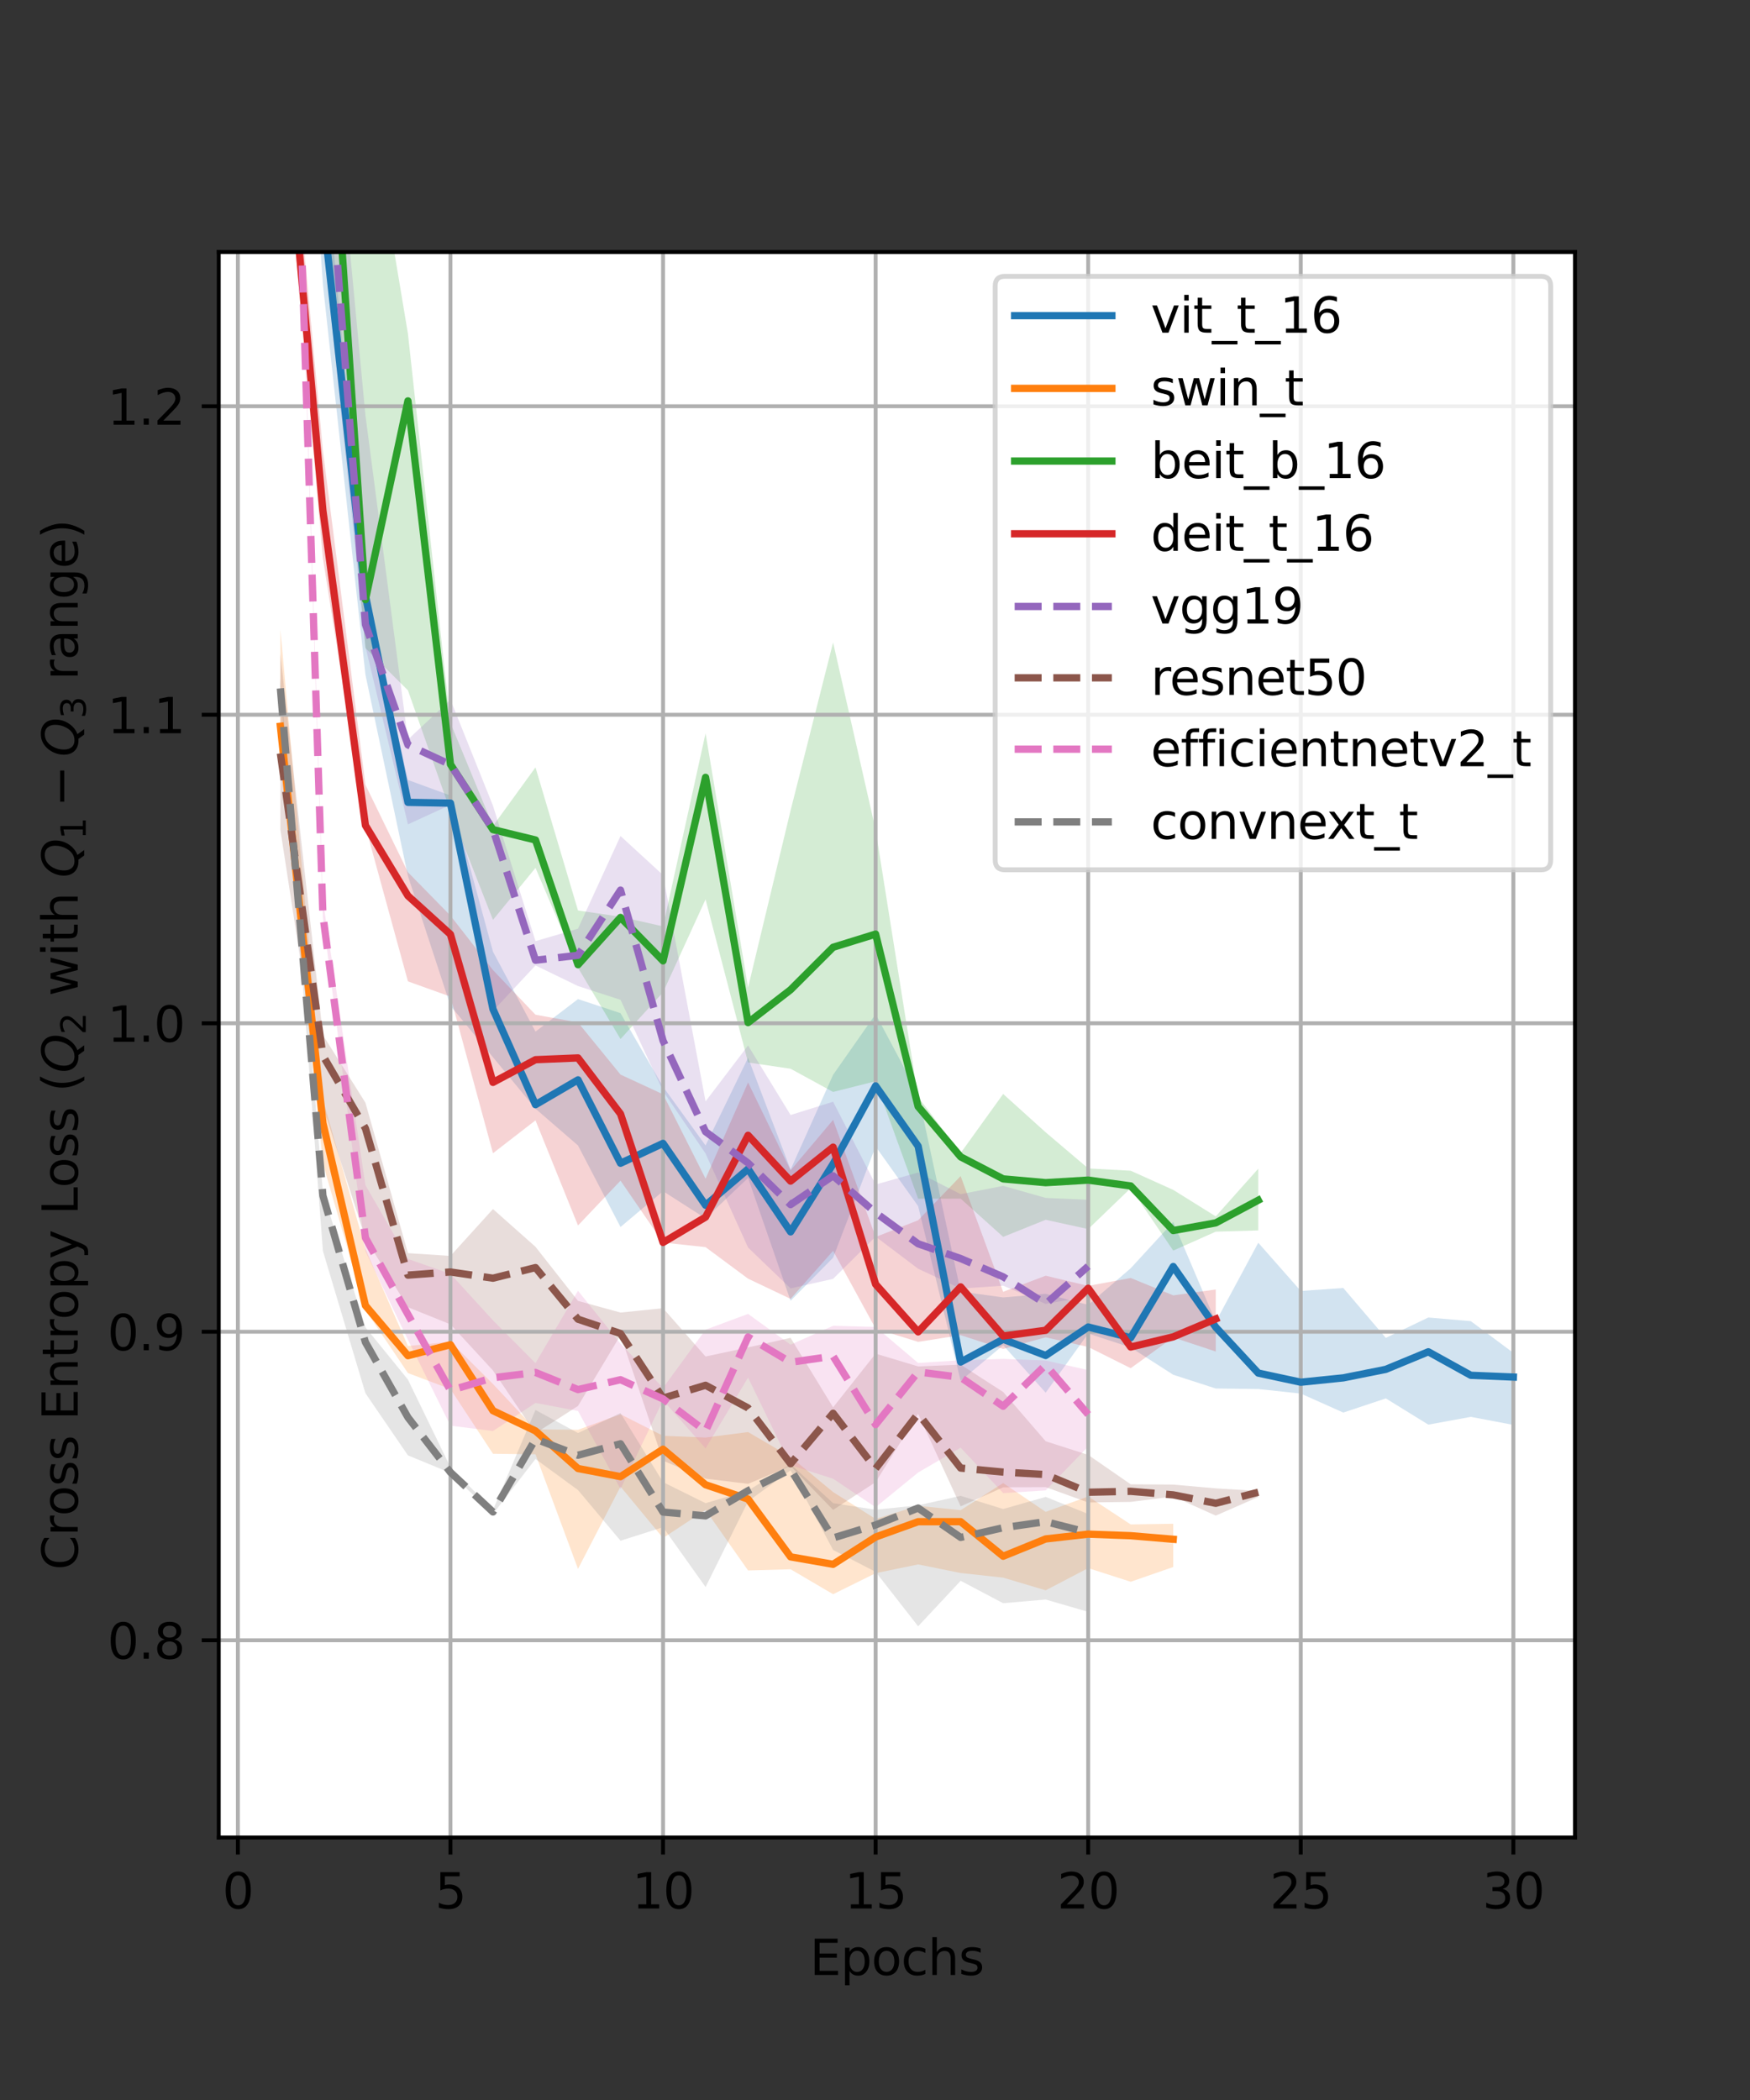 <?xml version="1.0" encoding="utf-8" standalone="no"?>
<!DOCTYPE svg PUBLIC "-//W3C//DTD SVG 1.1//EN"
  "http://www.w3.org/Graphics/SVG/1.1/DTD/svg11.dtd">
<svg xmlns:xlink="http://www.w3.org/1999/xlink" width="360pt" height="432pt" viewBox="0 0 360 432" xmlns="http://www.w3.org/2000/svg" version="1.1">
 <rect x="0" y="0" width="360" height="432" fill="#333333" stroke="none"/>
 <defs>
  <style type="text/css">*{stroke-linejoin: round; stroke-linecap: butt}</style>
 </defs>
 <g id="figure_1">
  <g id="patch_1">
   <path d="M 0 432 
L 360 432 
L 360 0 
L 0 0 
L 0 432 
z
" style="fill: none"/>
  </g>
  <g id="axes_1">
   <g id="patch_2">
    <path d="M 45 378 
L 324 378 
L 324 51.84 
L 45 51.84 
z
" style="fill: #ffffff"/>
   </g>
   <g id="PolyCollection_1">
    <path d="M 57.682 -110.45 
L 57.682 -69.597 
L 66.428 58.538 
L 75.174 138.789 
L 83.92 180.212 
L 92.666 206.902 
L 101.412 217.488 
L 110.158 228.071 
L 118.904 235.642 
L 127.65 252.411 
L 136.397 245.042 
L 145.143 250.644 
L 153.889 242.32 
L 162.635 267.591 
L 171.381 258.726 
L 180.127 235.856 
L 188.873 248.117 
L 197.619 284.058 
L 206.365 276.727 
L 215.111 286.5 
L 223.857 274.324 
L 232.603 277.191 
L 241.35 282.807 
L 250.096 285.635 
L 258.842 285.738 
L 267.588 286.681 
L 276.334 290.585 
L 285.08 287.668 
L 293.826 293.069 
L 302.572 291.469 
L 311.318 293.126 
L 311.318 278.305 
L 311.318 278.305 
L 302.572 271.784 
L 293.826 271.028 
L 285.08 275.223 
L 276.334 264.959 
L 267.588 265.568 
L 258.842 255.655 
L 250.096 271.922 
L 241.35 251.377 
L 232.603 260.899 
L 223.857 268.429 
L 215.111 266.16 
L 206.365 266.9 
L 197.619 265.694 
L 188.873 225.025 
L 180.127 208.62 
L 171.381 221.107 
L 162.635 240.606 
L 153.889 217.609 
L 145.143 235.638 
L 136.397 223.556 
L 127.65 208.426 
L 118.904 205.526 
L 110.158 212.215 
L 101.412 195.773 
L 92.666 163.653 
L 83.92 160.45 
L 75.174 121.525 
L 66.428 27.627 
L 57.682 -110.45 
z
" clip-path="url(#pebd29e7daa)" style="fill: #1f77b4; fill-opacity: 0.2"/>
   </g>
   <g id="PolyCollection_2">
    <path d="M 57.682 129.471 
L 57.682 150.886 
L 66.428 239.38 
L 75.174 269.513 
L 83.92 282.46 
L 92.666 285.76 
L 101.412 299.063 
L 110.158 299.17 
L 118.904 322.742 
L 127.65 305.816 
L 136.397 316.397 
L 145.143 310.628 
L 153.889 323.067 
L 162.635 322.818 
L 171.381 327.953 
L 180.127 323.628 
L 188.873 321.821 
L 197.619 323.591 
L 206.365 324.543 
L 215.111 327.153 
L 223.857 322.579 
L 232.603 325.394 
L 241.35 322.355 
L 241.35 313.464 
L 241.35 313.464 
L 232.603 313.6 
L 223.857 307.845 
L 215.111 311.01 
L 206.365 305.082 
L 197.619 310.665 
L 188.873 309.768 
L 180.127 312.466 
L 171.381 306.936 
L 162.635 299.702 
L 153.889 294.593 
L 145.143 295.72 
L 136.397 295.364 
L 127.65 290.932 
L 118.904 294.128 
L 110.158 294.039 
L 101.412 284.713 
L 92.666 276.003 
L 83.92 276.898 
L 75.174 256.914 
L 66.428 226.166 
L 57.682 129.471 
z
" clip-path="url(#pebd29e7daa)" style="fill: #ff7f0e; fill-opacity: 0.2"/>
   </g>
   <g id="PolyCollection_3">
    <path d="M 57.682 -534.39 
L 57.682 -146.719 
L 66.428 36.923 
L 75.174 133.314 
L 83.92 142.015 
L 92.666 166.903 
L 101.412 189.228 
L 110.158 178.539 
L 118.904 199.083 
L 127.65 213.744 
L 136.397 204.127 
L 145.143 185.016 
L 153.889 218.568 
L 162.635 219.857 
L 171.381 224.63 
L 180.127 222.427 
L 188.873 246.599 
L 197.619 246.576 
L 206.365 254.443 
L 215.111 250.927 
L 223.857 252.839 
L 232.603 244.416 
L 241.35 257.264 
L 250.096 253.373 
L 258.842 253.118 
L 258.842 240.42 
L 258.842 240.42 
L 250.096 250.228 
L 241.35 244.777 
L 232.603 240.839 
L 223.857 240.359 
L 215.111 232.936 
L 206.365 225.045 
L 197.619 237.194 
L 188.873 225.684 
L 180.127 170.726 
L 171.381 132.16 
L 162.635 166.716 
L 153.889 203.144 
L 145.143 150.861 
L 136.397 190.576 
L 127.65 188.587 
L 118.904 187.306 
L 110.158 157.859 
L 101.412 169.913 
L 92.666 148.718 
L 83.92 68.651 
L 75.174 16.247 
L 66.428 -66.989 
L 57.682 -534.39 
z
" clip-path="url(#pebd29e7daa)" style="fill: #2ca02c; fill-opacity: 0.2"/>
   </g>
   <g id="PolyCollection_4">
    <path d="M 57.682 -1.267 
L 57.682 16.357 
L 66.428 114.842 
L 75.174 170.028 
L 83.92 201.887 
L 92.666 205.023 
L 101.412 237.237 
L 110.158 230.47 
L 118.904 252.099 
L 127.65 242.877 
L 136.397 255.611 
L 145.143 256.554 
L 153.889 263.042 
L 162.635 267.199 
L 171.381 257.309 
L 180.127 273.316 
L 188.873 276.043 
L 197.619 274.661 
L 206.365 277.498 
L 215.111 275.106 
L 223.857 277.089 
L 232.603 281.459 
L 241.35 275.124 
L 250.096 278.03 
L 250.096 265.266 
L 250.096 265.266 
L 241.35 266.479 
L 232.603 262.901 
L 223.857 264.526 
L 215.111 262.431 
L 206.365 265.74 
L 197.619 241.937 
L 188.873 251.029 
L 180.127 254.466 
L 171.381 230.377 
L 162.635 240.752 
L 153.889 222.682 
L 145.143 242.474 
L 136.397 225.113 
L 127.65 221.059 
L 118.904 210.333 
L 110.158 208.742 
L 101.412 199.564 
L 92.666 188.363 
L 83.92 179.436 
L 75.174 161.44 
L 66.428 92.722 
L 57.682 -1.267 
z
" clip-path="url(#pebd29e7daa)" style="fill: #d62728; fill-opacity: 0.2"/>
   </g>
   <g id="PolyCollection_5">
    <path d="M 57.682 -130.951 
L 57.682 -113.871 
L 66.428 48.972 
L 75.174 133.001 
L 83.92 169.58 
L 92.666 165.565 
L 101.412 207.976 
L 110.158 198.605 
L 118.904 202.845 
L 127.65 205.676 
L 136.397 224.448 
L 145.143 237.296 
L 153.889 256.633 
L 162.635 265.042 
L 171.381 263.079 
L 180.127 254.387 
L 188.873 260.998 
L 197.619 265.086 
L 206.365 264.48 
L 215.111 268.231 
L 223.857 266.687 
L 223.857 246.815 
L 223.857 246.815 
L 215.111 246.429 
L 206.365 243.952 
L 197.619 245.659 
L 188.873 241.201 
L 180.127 243.675 
L 171.381 226.642 
L 162.635 229.372 
L 153.889 215.075 
L 145.143 226.576 
L 136.397 180.017 
L 127.65 171.98 
L 118.904 191.043 
L 110.158 193.607 
L 101.412 165.754 
L 92.666 143.936 
L 83.92 152.136 
L 75.174 85.442 
L 66.428 -7.393 
L 57.682 -130.951 
z
" clip-path="url(#pebd29e7daa)" style="fill: #9467bd; fill-opacity: 0.2"/>
   </g>
   <g id="PolyCollection_6">
    <path d="M 57.682 134.573 
L 57.682 170.719 
L 66.428 227.59 
L 75.174 254.733 
L 83.92 268.915 
L 92.666 272.441 
L 101.412 281.928 
L 110.158 294.84 
L 118.904 289.224 
L 127.65 274.663 
L 136.397 300.482 
L 145.143 304.178 
L 153.889 305.248 
L 162.635 301.584 
L 171.381 310.606 
L 180.127 304.895 
L 188.873 290.852 
L 197.619 309.876 
L 206.365 305.965 
L 215.111 305.924 
L 223.857 309.082 
L 232.603 308.96 
L 241.35 307.851 
L 250.096 311.785 
L 258.842 307.956 
L 258.842 306.713 
L 258.842 306.713 
L 250.096 306.179 
L 241.35 305.404 
L 232.603 305.344 
L 223.857 299.291 
L 215.111 296.488 
L 206.365 286.349 
L 197.619 280.725 
L 188.873 281.093 
L 180.127 278.463 
L 171.381 289.516 
L 162.635 275.211 
L 153.889 277.182 
L 145.143 279.055 
L 136.397 269.116 
L 127.65 270.012 
L 118.904 267.615 
L 110.158 256.486 
L 101.412 248.723 
L 92.666 258.361 
L 83.92 257.79 
L 75.174 226.84 
L 66.428 212.929 
L 57.682 134.573 
z
" clip-path="url(#pebd29e7daa)" style="fill: #8c564b; fill-opacity: 0.2"/>
   </g>
   <g id="PolyCollection_7">
    <path d="M 57.682 -91.753 
L 57.682 -86.378 
L 66.428 188.75 
L 75.174 257.394 
L 83.92 275.606 
L 92.666 293.285 
L 101.412 294.382 
L 110.158 288.602 
L 118.904 290.257 
L 127.65 306.317 
L 136.397 288.048 
L 145.143 297.957 
L 153.889 283.39 
L 162.635 301.412 
L 171.381 304.194 
L 180.127 310.057 
L 188.873 302.92 
L 197.619 297.808 
L 206.365 307.158 
L 215.111 306.595 
L 223.857 297.564 
L 223.857 281.856 
L 223.857 281.856 
L 215.111 279.873 
L 206.365 279.545 
L 197.619 279.814 
L 188.873 280.386 
L 180.127 272.973 
L 171.381 272.739 
L 162.635 276.622 
L 153.889 270.288 
L 145.143 273.539 
L 136.397 285.51 
L 127.65 276.418 
L 118.904 265.529 
L 110.158 280.422 
L 101.412 271.619 
L 92.666 262.051 
L 83.92 258.984 
L 75.174 243.803 
L 66.428 185.22 
L 57.682 -91.753 
z
" clip-path="url(#pebd29e7daa)" style="fill: #e377c2; fill-opacity: 0.2"/>
   </g>
   <g id="PolyCollection_8">
    <path d="M 57.682 139.632 
L 57.682 141.618 
L 66.428 257.35 
L 75.174 286.608 
L 83.92 299.392 
L 92.666 302.999 
L 101.412 311.447 
L 110.158 300.131 
L 118.904 306.526 
L 127.65 316.95 
L 136.397 314.164 
L 145.143 326.481 
L 153.889 308.859 
L 162.635 302.466 
L 171.381 318.847 
L 180.127 323.349 
L 188.873 334.553 
L 197.619 325.192 
L 206.365 329.804 
L 215.111 329.044 
L 223.857 331.582 
L 223.857 311.449 
L 223.857 311.449 
L 215.111 307.935 
L 206.365 310.426 
L 197.619 307.716 
L 188.873 309.663 
L 180.127 310.572 
L 171.381 309.221 
L 162.635 301.193 
L 153.889 306.637 
L 145.143 309.226 
L 136.397 304.895 
L 127.65 290.687 
L 118.904 294.796 
L 110.158 290.05 
L 101.412 310.62 
L 92.666 301.839 
L 83.92 283.811 
L 75.174 273.047 
L 66.428 245.282 
L 57.682 139.632 
z
" clip-path="url(#pebd29e7daa)" style="fill: #7f7f7f; fill-opacity: 0.2"/>
   </g>
   <g id="matplotlib.axis_1">
    <g id="xtick_1">
     <g id="line2d_1">
      <path d="M 48.936 378 
L 48.936 51.84 
" clip-path="url(#pebd29e7daa)" style="fill: none; stroke: #b0b0b0; stroke-width: 0.8; stroke-linecap: square"/>
     </g>
     <g id="line2d_2">
      <defs>
       <path id="m64cef8473e" d="M 0 0 
L 0 3.5 
" style="stroke: #000000; stroke-width: 0.8"/>
      </defs>
      <g>
       <use xlink:href="#m64cef8473e" x="48.936" y="378" style="stroke: #000000; stroke-width: 0.8"/>
      </g>
     </g>
     <g id="text_1">
      <!-- 0 -->
      <g transform="translate(45.754 392.598)scale(0.1 -0.1)">
       <defs>
        <path id="DejaVuSans-30" d="M 2034 4250 
Q 1547 4250 1301 3770 
Q 1056 3291 1056 2328 
Q 1056 1369 1301 889 
Q 1547 409 2034 409 
Q 2525 409 2770 889 
Q 3016 1369 3016 2328 
Q 3016 3291 2770 3770 
Q 2525 4250 2034 4250 
z
M 2034 4750 
Q 2819 4750 3233 4129 
Q 3647 3509 3647 2328 
Q 3647 1150 3233 529 
Q 2819 -91 2034 -91 
Q 1250 -91 836 529 
Q 422 1150 422 2328 
Q 422 3509 836 4129 
Q 1250 4750 2034 4750 
z
" transform="scale(0.016)"/>
       </defs>
       <use xlink:href="#DejaVuSans-30"/>
      </g>
     </g>
    </g>
    <g id="xtick_2">
     <g id="line2d_3">
      <path d="M 92.666 378 
L 92.666 51.84 
" clip-path="url(#pebd29e7daa)" style="fill: none; stroke: #b0b0b0; stroke-width: 0.8; stroke-linecap: square"/>
     </g>
     <g id="line2d_4">
      <g>
       <use xlink:href="#m64cef8473e" x="92.666" y="378" style="stroke: #000000; stroke-width: 0.8"/>
      </g>
     </g>
     <g id="text_2">
      <!-- 5 -->
      <g transform="translate(89.485 392.598)scale(0.1 -0.1)">
       <defs>
        <path id="DejaVuSans-35" d="M 691 4666 
L 3169 4666 
L 3169 4134 
L 1269 4134 
L 1269 2991 
Q 1406 3038 1543 3061 
Q 1681 3084 1819 3084 
Q 2600 3084 3056 2656 
Q 3513 2228 3513 1497 
Q 3513 744 3044 326 
Q 2575 -91 1722 -91 
Q 1428 -91 1123 -41 
Q 819 9 494 109 
L 494 744 
Q 775 591 1075 516 
Q 1375 441 1709 441 
Q 2250 441 2565 725 
Q 2881 1009 2881 1497 
Q 2881 1984 2565 2268 
Q 2250 2553 1709 2553 
Q 1456 2553 1204 2497 
Q 953 2441 691 2322 
L 691 4666 
z
" transform="scale(0.016)"/>
       </defs>
       <use xlink:href="#DejaVuSans-35"/>
      </g>
     </g>
    </g>
    <g id="xtick_3">
     <g id="line2d_5">
      <path d="M 136.397 378 
L 136.397 51.84 
" clip-path="url(#pebd29e7daa)" style="fill: none; stroke: #b0b0b0; stroke-width: 0.8; stroke-linecap: square"/>
     </g>
     <g id="line2d_6">
      <g>
       <use xlink:href="#m64cef8473e" x="136.397" y="378" style="stroke: #000000; stroke-width: 0.8"/>
      </g>
     </g>
     <g id="text_3">
      <!-- 10 -->
      <g transform="translate(130.034 392.598)scale(0.1 -0.1)">
       <defs>
        <path id="DejaVuSans-31" d="M 794 531 
L 1825 531 
L 1825 4091 
L 703 3866 
L 703 4441 
L 1819 4666 
L 2450 4666 
L 2450 531 
L 3481 531 
L 3481 0 
L 794 0 
L 794 531 
z
" transform="scale(0.016)"/>
       </defs>
       <use xlink:href="#DejaVuSans-31"/>
       <use xlink:href="#DejaVuSans-30" x="63.623"/>
      </g>
     </g>
    </g>
    <g id="xtick_4">
     <g id="line2d_7">
      <path d="M 180.127 378 
L 180.127 51.84 
" clip-path="url(#pebd29e7daa)" style="fill: none; stroke: #b0b0b0; stroke-width: 0.8; stroke-linecap: square"/>
     </g>
     <g id="line2d_8">
      <g>
       <use xlink:href="#m64cef8473e" x="180.127" y="378" style="stroke: #000000; stroke-width: 0.8"/>
      </g>
     </g>
     <g id="text_4">
      <!-- 15 -->
      <g transform="translate(173.764 392.598)scale(0.1 -0.1)">
       <use xlink:href="#DejaVuSans-31"/>
       <use xlink:href="#DejaVuSans-35" x="63.623"/>
      </g>
     </g>
    </g>
    <g id="xtick_5">
     <g id="line2d_9">
      <path d="M 223.857 378 
L 223.857 51.84 
" clip-path="url(#pebd29e7daa)" style="fill: none; stroke: #b0b0b0; stroke-width: 0.8; stroke-linecap: square"/>
     </g>
     <g id="line2d_10">
      <g>
       <use xlink:href="#m64cef8473e" x="223.857" y="378" style="stroke: #000000; stroke-width: 0.8"/>
      </g>
     </g>
     <g id="text_5">
      <!-- 20 -->
      <g transform="translate(217.495 392.598)scale(0.1 -0.1)">
       <defs>
        <path id="DejaVuSans-32" d="M 1228 531 
L 3431 531 
L 3431 0 
L 469 0 
L 469 531 
Q 828 903 1448 1529 
Q 2069 2156 2228 2338 
Q 2531 2678 2651 2914 
Q 2772 3150 2772 3378 
Q 2772 3750 2511 3984 
Q 2250 4219 1831 4219 
Q 1534 4219 1204 4116 
Q 875 4013 500 3803 
L 500 4441 
Q 881 4594 1212 4672 
Q 1544 4750 1819 4750 
Q 2544 4750 2975 4387 
Q 3406 4025 3406 3419 
Q 3406 3131 3298 2873 
Q 3191 2616 2906 2266 
Q 2828 2175 2409 1742 
Q 1991 1309 1228 531 
z
" transform="scale(0.016)"/>
       </defs>
       <use xlink:href="#DejaVuSans-32"/>
       <use xlink:href="#DejaVuSans-30" x="63.623"/>
      </g>
     </g>
    </g>
    <g id="xtick_6">
     <g id="line2d_11">
      <path d="M 267.588 378 
L 267.588 51.84 
" clip-path="url(#pebd29e7daa)" style="fill: none; stroke: #b0b0b0; stroke-width: 0.8; stroke-linecap: square"/>
     </g>
     <g id="line2d_12">
      <g>
       <use xlink:href="#m64cef8473e" x="267.588" y="378" style="stroke: #000000; stroke-width: 0.8"/>
      </g>
     </g>
     <g id="text_6">
      <!-- 25 -->
      <g transform="translate(261.225 392.598)scale(0.1 -0.1)">
       <use xlink:href="#DejaVuSans-32"/>
       <use xlink:href="#DejaVuSans-35" x="63.623"/>
      </g>
     </g>
    </g>
    <g id="xtick_7">
     <g id="line2d_13">
      <path d="M 311.318 378 
L 311.318 51.84 
" clip-path="url(#pebd29e7daa)" style="fill: none; stroke: #b0b0b0; stroke-width: 0.8; stroke-linecap: square"/>
     </g>
     <g id="line2d_14">
      <g>
       <use xlink:href="#m64cef8473e" x="311.318" y="378" style="stroke: #000000; stroke-width: 0.8"/>
      </g>
     </g>
     <g id="text_7">
      <!-- 30 -->
      <g transform="translate(304.956 392.598)scale(0.1 -0.1)">
       <defs>
        <path id="DejaVuSans-33" d="M 2597 2516 
Q 3050 2419 3304 2112 
Q 3559 1806 3559 1356 
Q 3559 666 3084 287 
Q 2609 -91 1734 -91 
Q 1441 -91 1130 -33 
Q 819 25 488 141 
L 488 750 
Q 750 597 1062 519 
Q 1375 441 1716 441 
Q 2309 441 2620 675 
Q 2931 909 2931 1356 
Q 2931 1769 2642 2001 
Q 2353 2234 1838 2234 
L 1294 2234 
L 1294 2753 
L 1863 2753 
Q 2328 2753 2575 2939 
Q 2822 3125 2822 3475 
Q 2822 3834 2567 4026 
Q 2313 4219 1838 4219 
Q 1578 4219 1281 4162 
Q 984 4106 628 3988 
L 628 4550 
Q 988 4650 1302 4700 
Q 1616 4750 1894 4750 
Q 2613 4750 3031 4423 
Q 3450 4097 3450 3541 
Q 3450 3153 3228 2886 
Q 3006 2619 2597 2516 
z
" transform="scale(0.016)"/>
       </defs>
       <use xlink:href="#DejaVuSans-33"/>
       <use xlink:href="#DejaVuSans-30" x="63.623"/>
      </g>
     </g>
    </g>
    <g id="text_8">
     <!-- Epochs -->
     <g transform="translate(166.584 406.277)scale(0.1 -0.1)">
      <defs>
       <path id="DejaVuSans-45" d="M 628 4666 
L 3578 4666 
L 3578 4134 
L 1259 4134 
L 1259 2753 
L 3481 2753 
L 3481 2222 
L 1259 2222 
L 1259 531 
L 3634 531 
L 3634 0 
L 628 0 
L 628 4666 
z
" transform="scale(0.016)"/>
       <path id="DejaVuSans-70" d="M 1159 525 
L 1159 -1331 
L 581 -1331 
L 581 3500 
L 1159 3500 
L 1159 2969 
Q 1341 3281 1617 3432 
Q 1894 3584 2278 3584 
Q 2916 3584 3314 3078 
Q 3713 2572 3713 1747 
Q 3713 922 3314 415 
Q 2916 -91 2278 -91 
Q 1894 -91 1617 61 
Q 1341 213 1159 525 
z
M 3116 1747 
Q 3116 2381 2855 2742 
Q 2594 3103 2138 3103 
Q 1681 3103 1420 2742 
Q 1159 2381 1159 1747 
Q 1159 1113 1420 752 
Q 1681 391 2138 391 
Q 2594 391 2855 752 
Q 3116 1113 3116 1747 
z
" transform="scale(0.016)"/>
       <path id="DejaVuSans-6f" d="M 1959 3097 
Q 1497 3097 1228 2736 
Q 959 2375 959 1747 
Q 959 1119 1226 758 
Q 1494 397 1959 397 
Q 2419 397 2687 759 
Q 2956 1122 2956 1747 
Q 2956 2369 2687 2733 
Q 2419 3097 1959 3097 
z
M 1959 3584 
Q 2709 3584 3137 3096 
Q 3566 2609 3566 1747 
Q 3566 888 3137 398 
Q 2709 -91 1959 -91 
Q 1206 -91 779 398 
Q 353 888 353 1747 
Q 353 2609 779 3096 
Q 1206 3584 1959 3584 
z
" transform="scale(0.016)"/>
       <path id="DejaVuSans-63" d="M 3122 3366 
L 3122 2828 
Q 2878 2963 2633 3030 
Q 2388 3097 2138 3097 
Q 1578 3097 1268 2742 
Q 959 2388 959 1747 
Q 959 1106 1268 751 
Q 1578 397 2138 397 
Q 2388 397 2633 464 
Q 2878 531 3122 666 
L 3122 134 
Q 2881 22 2623 -34 
Q 2366 -91 2075 -91 
Q 1284 -91 818 406 
Q 353 903 353 1747 
Q 353 2603 823 3093 
Q 1294 3584 2113 3584 
Q 2378 3584 2631 3529 
Q 2884 3475 3122 3366 
z
" transform="scale(0.016)"/>
       <path id="DejaVuSans-68" d="M 3513 2113 
L 3513 0 
L 2938 0 
L 2938 2094 
Q 2938 2591 2744 2837 
Q 2550 3084 2163 3084 
Q 1697 3084 1428 2787 
Q 1159 2491 1159 1978 
L 1159 0 
L 581 0 
L 581 4863 
L 1159 4863 
L 1159 2956 
Q 1366 3272 1645 3428 
Q 1925 3584 2291 3584 
Q 2894 3584 3203 3211 
Q 3513 2838 3513 2113 
z
" transform="scale(0.016)"/>
       <path id="DejaVuSans-73" d="M 2834 3397 
L 2834 2853 
Q 2591 2978 2328 3040 
Q 2066 3103 1784 3103 
Q 1356 3103 1142 2972 
Q 928 2841 928 2578 
Q 928 2378 1081 2264 
Q 1234 2150 1697 2047 
L 1894 2003 
Q 2506 1872 2764 1633 
Q 3022 1394 3022 966 
Q 3022 478 2636 193 
Q 2250 -91 1575 -91 
Q 1294 -91 989 -36 
Q 684 19 347 128 
L 347 722 
Q 666 556 975 473 
Q 1284 391 1588 391 
Q 1994 391 2212 530 
Q 2431 669 2431 922 
Q 2431 1156 2273 1281 
Q 2116 1406 1581 1522 
L 1381 1569 
Q 847 1681 609 1914 
Q 372 2147 372 2553 
Q 372 3047 722 3315 
Q 1072 3584 1716 3584 
Q 2034 3584 2315 3537 
Q 2597 3491 2834 3397 
z
" transform="scale(0.016)"/>
      </defs>
      <use xlink:href="#DejaVuSans-45"/>
      <use xlink:href="#DejaVuSans-70" x="63.184"/>
      <use xlink:href="#DejaVuSans-6f" x="126.66"/>
      <use xlink:href="#DejaVuSans-63" x="187.842"/>
      <use xlink:href="#DejaVuSans-68" x="242.822"/>
      <use xlink:href="#DejaVuSans-73" x="306.201"/>
     </g>
    </g>
   </g>
   <g id="matplotlib.axis_2">
    <g id="ytick_1">
     <g id="line2d_15">
      <path d="M 45 337.425 
L 324 337.425 
" clip-path="url(#pebd29e7daa)" style="fill: none; stroke: #b0b0b0; stroke-width: 0.8; stroke-linecap: square"/>
     </g>
     <g id="line2d_16">
      <defs>
       <path id="m9fd29626a0" d="M 0 0 
L -3.5 0 
" style="stroke: #000000; stroke-width: 0.8"/>
      </defs>
      <g>
       <use xlink:href="#m9fd29626a0" x="45" y="337.425" style="stroke: #000000; stroke-width: 0.8"/>
      </g>
     </g>
     <g id="text_9">
      <!-- 0.8 -->
      <g transform="translate(22.097 341.225)scale(0.1 -0.1)">
       <defs>
        <path id="DejaVuSans-2e" d="M 684 794 
L 1344 794 
L 1344 0 
L 684 0 
L 684 794 
z
" transform="scale(0.016)"/>
        <path id="DejaVuSans-38" d="M 2034 2216 
Q 1584 2216 1326 1975 
Q 1069 1734 1069 1313 
Q 1069 891 1326 650 
Q 1584 409 2034 409 
Q 2484 409 2743 651 
Q 3003 894 3003 1313 
Q 3003 1734 2745 1975 
Q 2488 2216 2034 2216 
z
M 1403 2484 
Q 997 2584 770 2862 
Q 544 3141 544 3541 
Q 544 4100 942 4425 
Q 1341 4750 2034 4750 
Q 2731 4750 3128 4425 
Q 3525 4100 3525 3541 
Q 3525 3141 3298 2862 
Q 3072 2584 2669 2484 
Q 3125 2378 3379 2068 
Q 3634 1759 3634 1313 
Q 3634 634 3220 271 
Q 2806 -91 2034 -91 
Q 1263 -91 848 271 
Q 434 634 434 1313 
Q 434 1759 690 2068 
Q 947 2378 1403 2484 
z
M 1172 3481 
Q 1172 3119 1398 2916 
Q 1625 2713 2034 2713 
Q 2441 2713 2670 2916 
Q 2900 3119 2900 3481 
Q 2900 3844 2670 4047 
Q 2441 4250 2034 4250 
Q 1625 4250 1398 4047 
Q 1172 3844 1172 3481 
z
" transform="scale(0.016)"/>
       </defs>
       <use xlink:href="#DejaVuSans-30"/>
       <use xlink:href="#DejaVuSans-2e" x="63.623"/>
       <use xlink:href="#DejaVuSans-38" x="95.41"/>
      </g>
     </g>
    </g>
    <g id="ytick_2">
     <g id="line2d_17">
      <path d="M 45 273.962 
L 324 273.962 
" clip-path="url(#pebd29e7daa)" style="fill: none; stroke: #b0b0b0; stroke-width: 0.8; stroke-linecap: square"/>
     </g>
     <g id="line2d_18">
      <g>
       <use xlink:href="#m9fd29626a0" x="45" y="273.962" style="stroke: #000000; stroke-width: 0.8"/>
      </g>
     </g>
     <g id="text_10">
      <!-- 0.9 -->
      <g transform="translate(22.097 277.761)scale(0.1 -0.1)">
       <defs>
        <path id="DejaVuSans-39" d="M 703 97 
L 703 672 
Q 941 559 1184 500 
Q 1428 441 1663 441 
Q 2288 441 2617 861 
Q 2947 1281 2994 2138 
Q 2813 1869 2534 1725 
Q 2256 1581 1919 1581 
Q 1219 1581 811 2004 
Q 403 2428 403 3163 
Q 403 3881 828 4315 
Q 1253 4750 1959 4750 
Q 2769 4750 3195 4129 
Q 3622 3509 3622 2328 
Q 3622 1225 3098 567 
Q 2575 -91 1691 -91 
Q 1453 -91 1209 -44 
Q 966 3 703 97 
z
M 1959 2075 
Q 2384 2075 2632 2365 
Q 2881 2656 2881 3163 
Q 2881 3666 2632 3958 
Q 2384 4250 1959 4250 
Q 1534 4250 1286 3958 
Q 1038 3666 1038 3163 
Q 1038 2656 1286 2365 
Q 1534 2075 1959 2075 
z
" transform="scale(0.016)"/>
       </defs>
       <use xlink:href="#DejaVuSans-30"/>
       <use xlink:href="#DejaVuSans-2e" x="63.623"/>
       <use xlink:href="#DejaVuSans-39" x="95.41"/>
      </g>
     </g>
    </g>
    <g id="ytick_3">
     <g id="line2d_19">
      <path d="M 45 210.499 
L 324 210.499 
" clip-path="url(#pebd29e7daa)" style="fill: none; stroke: #b0b0b0; stroke-width: 0.8; stroke-linecap: square"/>
     </g>
     <g id="line2d_20">
      <g>
       <use xlink:href="#m9fd29626a0" x="45" y="210.499" style="stroke: #000000; stroke-width: 0.8"/>
      </g>
     </g>
     <g id="text_11">
      <!-- 1.0 -->
      <g transform="translate(22.097 214.298)scale(0.1 -0.1)">
       <use xlink:href="#DejaVuSans-31"/>
       <use xlink:href="#DejaVuSans-2e" x="63.623"/>
       <use xlink:href="#DejaVuSans-30" x="95.41"/>
      </g>
     </g>
    </g>
    <g id="ytick_4">
     <g id="line2d_21">
      <path d="M 45 147.035 
L 324 147.035 
" clip-path="url(#pebd29e7daa)" style="fill: none; stroke: #b0b0b0; stroke-width: 0.8; stroke-linecap: square"/>
     </g>
     <g id="line2d_22">
      <g>
       <use xlink:href="#m9fd29626a0" x="45" y="147.035" style="stroke: #000000; stroke-width: 0.8"/>
      </g>
     </g>
     <g id="text_12">
      <!-- 1.1 -->
      <g transform="translate(22.097 150.834)scale(0.1 -0.1)">
       <use xlink:href="#DejaVuSans-31"/>
       <use xlink:href="#DejaVuSans-2e" x="63.623"/>
       <use xlink:href="#DejaVuSans-31" x="95.41"/>
      </g>
     </g>
    </g>
    <g id="ytick_5">
     <g id="line2d_23">
      <path d="M 45 83.572 
L 324 83.572 
" clip-path="url(#pebd29e7daa)" style="fill: none; stroke: #b0b0b0; stroke-width: 0.8; stroke-linecap: square"/>
     </g>
     <g id="line2d_24">
      <g>
       <use xlink:href="#m9fd29626a0" x="45" y="83.572" style="stroke: #000000; stroke-width: 0.8"/>
      </g>
     </g>
     <g id="text_13">
      <!-- 1.2 -->
      <g transform="translate(22.097 87.371)scale(0.1 -0.1)">
       <use xlink:href="#DejaVuSans-31"/>
       <use xlink:href="#DejaVuSans-2e" x="63.623"/>
       <use xlink:href="#DejaVuSans-32" x="95.41"/>
      </g>
     </g>
    </g>
    <g id="text_14">
     <!-- Cross Entropy Loss ($Q_2$ with $Q_1 - Q_3$ range) -->
     <g transform="translate(15.997 322.97)rotate(-90)scale(0.1 -0.1)">
      <defs>
       <path id="DejaVuSans-43" d="M 4122 4306 
L 4122 3641 
Q 3803 3938 3442 4084 
Q 3081 4231 2675 4231 
Q 1875 4231 1450 3742 
Q 1025 3253 1025 2328 
Q 1025 1406 1450 917 
Q 1875 428 2675 428 
Q 3081 428 3442 575 
Q 3803 722 4122 1019 
L 4122 359 
Q 3791 134 3420 21 
Q 3050 -91 2638 -91 
Q 1578 -91 968 557 
Q 359 1206 359 2328 
Q 359 3453 968 4101 
Q 1578 4750 2638 4750 
Q 3056 4750 3426 4639 
Q 3797 4528 4122 4306 
z
" transform="scale(0.016)"/>
       <path id="DejaVuSans-72" d="M 2631 2963 
Q 2534 3019 2420 3045 
Q 2306 3072 2169 3072 
Q 1681 3072 1420 2755 
Q 1159 2438 1159 1844 
L 1159 0 
L 581 0 
L 581 3500 
L 1159 3500 
L 1159 2956 
Q 1341 3275 1631 3429 
Q 1922 3584 2338 3584 
Q 2397 3584 2469 3576 
Q 2541 3569 2628 3553 
L 2631 2963 
z
" transform="scale(0.016)"/>
       <path id="DejaVuSans-20" transform="scale(0.016)"/>
       <path id="DejaVuSans-6e" d="M 3513 2113 
L 3513 0 
L 2938 0 
L 2938 2094 
Q 2938 2591 2744 2837 
Q 2550 3084 2163 3084 
Q 1697 3084 1428 2787 
Q 1159 2491 1159 1978 
L 1159 0 
L 581 0 
L 581 3500 
L 1159 3500 
L 1159 2956 
Q 1366 3272 1645 3428 
Q 1925 3584 2291 3584 
Q 2894 3584 3203 3211 
Q 3513 2838 3513 2113 
z
" transform="scale(0.016)"/>
       <path id="DejaVuSans-74" d="M 1172 4494 
L 1172 3500 
L 2356 3500 
L 2356 3053 
L 1172 3053 
L 1172 1153 
Q 1172 725 1289 603 
Q 1406 481 1766 481 
L 2356 481 
L 2356 0 
L 1766 0 
Q 1100 0 847 248 
Q 594 497 594 1153 
L 594 3053 
L 172 3053 
L 172 3500 
L 594 3500 
L 594 4494 
L 1172 4494 
z
" transform="scale(0.016)"/>
       <path id="DejaVuSans-79" d="M 2059 -325 
Q 1816 -950 1584 -1140 
Q 1353 -1331 966 -1331 
L 506 -1331 
L 506 -850 
L 844 -850 
Q 1081 -850 1212 -737 
Q 1344 -625 1503 -206 
L 1606 56 
L 191 3500 
L 800 3500 
L 1894 763 
L 2988 3500 
L 3597 3500 
L 2059 -325 
z
" transform="scale(0.016)"/>
       <path id="DejaVuSans-4c" d="M 628 4666 
L 1259 4666 
L 1259 531 
L 3531 531 
L 3531 0 
L 628 0 
L 628 4666 
z
" transform="scale(0.016)"/>
       <path id="DejaVuSans-28" d="M 1984 4856 
Q 1566 4138 1362 3434 
Q 1159 2731 1159 2009 
Q 1159 1288 1364 580 
Q 1569 -128 1984 -844 
L 1484 -844 
Q 1016 -109 783 600 
Q 550 1309 550 2009 
Q 550 2706 781 3412 
Q 1013 4119 1484 4856 
L 1984 4856 
z
" transform="scale(0.016)"/>
       <path id="DejaVuSans-Oblique-51" d="M 2309 -84 
Q 2275 -88 2237 -89 
Q 2200 -91 2125 -91 
Q 1250 -91 756 411 
Q 263 913 263 1797 
Q 263 2319 452 2844 
Q 641 3369 978 3788 
Q 1369 4269 1858 4509 
Q 2347 4750 2938 4750 
Q 3794 4750 4287 4245 
Q 4781 3741 4781 2869 
Q 4781 1928 4265 1147 
Q 3750 366 2919 44 
L 3553 -825 
L 2847 -825 
L 2309 -84 
z
M 2919 4238 
Q 2400 4238 2003 3986 
Q 1606 3734 1313 3219 
Q 1125 2891 1026 2522 
Q 928 2153 928 1778 
Q 928 1128 1239 775 
Q 1550 422 2119 422 
Q 2631 422 3032 676 
Q 3434 931 3719 1434 
Q 3909 1772 4009 2142 
Q 4109 2513 4109 2881 
Q 4109 3528 3796 3883 
Q 3484 4238 2919 4238 
z
" transform="scale(0.016)"/>
       <path id="DejaVuSans-77" d="M 269 3500 
L 844 3500 
L 1563 769 
L 2278 3500 
L 2956 3500 
L 3675 769 
L 4391 3500 
L 4966 3500 
L 4050 0 
L 3372 0 
L 2619 2869 
L 1863 0 
L 1184 0 
L 269 3500 
z
" transform="scale(0.016)"/>
       <path id="DejaVuSans-69" d="M 603 3500 
L 1178 3500 
L 1178 0 
L 603 0 
L 603 3500 
z
M 603 4863 
L 1178 4863 
L 1178 4134 
L 603 4134 
L 603 4863 
z
" transform="scale(0.016)"/>
       <path id="DejaVuSans-2212" d="M 678 2272 
L 4684 2272 
L 4684 1741 
L 678 1741 
L 678 2272 
z
" transform="scale(0.016)"/>
       <path id="DejaVuSans-61" d="M 2194 1759 
Q 1497 1759 1228 1600 
Q 959 1441 959 1056 
Q 959 750 1161 570 
Q 1363 391 1709 391 
Q 2188 391 2477 730 
Q 2766 1069 2766 1631 
L 2766 1759 
L 2194 1759 
z
M 3341 1997 
L 3341 0 
L 2766 0 
L 2766 531 
Q 2569 213 2275 61 
Q 1981 -91 1556 -91 
Q 1019 -91 701 211 
Q 384 513 384 1019 
Q 384 1609 779 1909 
Q 1175 2209 1959 2209 
L 2766 2209 
L 2766 2266 
Q 2766 2663 2505 2880 
Q 2244 3097 1772 3097 
Q 1472 3097 1187 3025 
Q 903 2953 641 2809 
L 641 3341 
Q 956 3463 1253 3523 
Q 1550 3584 1831 3584 
Q 2591 3584 2966 3190 
Q 3341 2797 3341 1997 
z
" transform="scale(0.016)"/>
       <path id="DejaVuSans-67" d="M 2906 1791 
Q 2906 2416 2648 2759 
Q 2391 3103 1925 3103 
Q 1463 3103 1205 2759 
Q 947 2416 947 1791 
Q 947 1169 1205 825 
Q 1463 481 1925 481 
Q 2391 481 2648 825 
Q 2906 1169 2906 1791 
z
M 3481 434 
Q 3481 -459 3084 -895 
Q 2688 -1331 1869 -1331 
Q 1566 -1331 1297 -1286 
Q 1028 -1241 775 -1147 
L 775 -588 
Q 1028 -725 1275 -790 
Q 1522 -856 1778 -856 
Q 2344 -856 2625 -561 
Q 2906 -266 2906 331 
L 2906 616 
Q 2728 306 2450 153 
Q 2172 0 1784 0 
Q 1141 0 747 490 
Q 353 981 353 1791 
Q 353 2603 747 3093 
Q 1141 3584 1784 3584 
Q 2172 3584 2450 3431 
Q 2728 3278 2906 2969 
L 2906 3500 
L 3481 3500 
L 3481 434 
z
" transform="scale(0.016)"/>
       <path id="DejaVuSans-65" d="M 3597 1894 
L 3597 1613 
L 953 1613 
Q 991 1019 1311 708 
Q 1631 397 2203 397 
Q 2534 397 2845 478 
Q 3156 559 3463 722 
L 3463 178 
Q 3153 47 2828 -22 
Q 2503 -91 2169 -91 
Q 1331 -91 842 396 
Q 353 884 353 1716 
Q 353 2575 817 3079 
Q 1281 3584 2069 3584 
Q 2775 3584 3186 3129 
Q 3597 2675 3597 1894 
z
M 3022 2063 
Q 3016 2534 2758 2815 
Q 2500 3097 2075 3097 
Q 1594 3097 1305 2825 
Q 1016 2553 972 2059 
L 3022 2063 
z
" transform="scale(0.016)"/>
       <path id="DejaVuSans-29" d="M 513 4856 
L 1013 4856 
Q 1481 4119 1714 3412 
Q 1947 2706 1947 2009 
Q 1947 1309 1714 600 
Q 1481 -109 1013 -844 
L 513 -844 
Q 928 -128 1133 580 
Q 1338 1288 1338 2009 
Q 1338 2731 1133 3434 
Q 928 4138 513 4856 
z
" transform="scale(0.016)"/>
      </defs>
      <use xlink:href="#DejaVuSans-43" transform="translate(0 0.016)"/>
      <use xlink:href="#DejaVuSans-72" transform="translate(69.824 0.016)"/>
      <use xlink:href="#DejaVuSans-6f" transform="translate(110.938 0.016)"/>
      <use xlink:href="#DejaVuSans-73" transform="translate(172.119 0.016)"/>
      <use xlink:href="#DejaVuSans-73" transform="translate(224.219 0.016)"/>
      <use xlink:href="#DejaVuSans-20" transform="translate(276.318 0.016)"/>
      <use xlink:href="#DejaVuSans-45" transform="translate(308.105 0.016)"/>
      <use xlink:href="#DejaVuSans-6e" transform="translate(371.289 0.016)"/>
      <use xlink:href="#DejaVuSans-74" transform="translate(434.668 0.016)"/>
      <use xlink:href="#DejaVuSans-72" transform="translate(473.877 0.016)"/>
      <use xlink:href="#DejaVuSans-6f" transform="translate(514.99 0.016)"/>
      <use xlink:href="#DejaVuSans-70" transform="translate(576.172 0.016)"/>
      <use xlink:href="#DejaVuSans-79" transform="translate(639.648 0.016)"/>
      <use xlink:href="#DejaVuSans-20" transform="translate(698.828 0.016)"/>
      <use xlink:href="#DejaVuSans-4c" transform="translate(730.615 0.016)"/>
      <use xlink:href="#DejaVuSans-6f" transform="translate(786.328 0.016)"/>
      <use xlink:href="#DejaVuSans-73" transform="translate(847.51 0.016)"/>
      <use xlink:href="#DejaVuSans-73" transform="translate(899.609 0.016)"/>
      <use xlink:href="#DejaVuSans-20" transform="translate(951.709 0.016)"/>
      <use xlink:href="#DejaVuSans-28" transform="translate(983.496 0.016)"/>
      <use xlink:href="#DejaVuSans-Oblique-51" transform="translate(1022.51 0.016)"/>
      <use xlink:href="#DejaVuSans-32" transform="translate(1101.221 -16.391)scale(0.7)"/>
      <use xlink:href="#DejaVuSans-20" transform="translate(1148.491 0.016)"/>
      <use xlink:href="#DejaVuSans-77" transform="translate(1180.278 0.016)"/>
      <use xlink:href="#DejaVuSans-69" transform="translate(1262.065 0.016)"/>
      <use xlink:href="#DejaVuSans-74" transform="translate(1289.849 0.016)"/>
      <use xlink:href="#DejaVuSans-68" transform="translate(1329.058 0.016)"/>
      <use xlink:href="#DejaVuSans-20" transform="translate(1392.437 0.016)"/>
      <use xlink:href="#DejaVuSans-Oblique-51" transform="translate(1424.224 0.016)"/>
      <use xlink:href="#DejaVuSans-31" transform="translate(1502.935 -16.391)scale(0.7)"/>
      <use xlink:href="#DejaVuSans-2212" transform="translate(1569.688 0.016)"/>
      <use xlink:href="#DejaVuSans-Oblique-51" transform="translate(1672.959 0.016)"/>
      <use xlink:href="#DejaVuSans-33" transform="translate(1751.67 -16.391)scale(0.7)"/>
      <use xlink:href="#DejaVuSans-20" transform="translate(1798.94 0.016)"/>
      <use xlink:href="#DejaVuSans-72" transform="translate(1830.728 0.016)"/>
      <use xlink:href="#DejaVuSans-61" transform="translate(1871.841 0.016)"/>
      <use xlink:href="#DejaVuSans-6e" transform="translate(1933.12 0.016)"/>
      <use xlink:href="#DejaVuSans-67" transform="translate(1996.499 0.016)"/>
      <use xlink:href="#DejaVuSans-65" transform="translate(2059.976 0.016)"/>
      <use xlink:href="#DejaVuSans-29" transform="translate(2121.499 0.016)"/>
     </g>
    </g>
   </g>
   <g id="line2d_25">
    <path d="M 63.198 -1 
L 66.428 43.32 
L 75.174 122.477 
L 83.92 165.055 
L 92.666 165.214 
L 101.412 207.595 
L 110.158 227.25 
L 118.904 222.141 
L 127.65 239.297 
L 136.397 235.21 
L 145.143 247.94 
L 153.889 240.48 
L 162.635 253.413 
L 171.381 239.437 
L 180.127 223.387 
L 188.873 235.779 
L 197.619 280.188 
L 206.365 275.508 
L 215.111 278.842 
L 223.857 272.982 
L 232.603 275.195 
L 241.35 260.545 
L 250.096 273.022 
L 258.842 282.462 
L 267.588 284.341 
L 276.334 283.447 
L 285.08 281.698 
L 293.826 278.082 
L 302.572 282.92 
L 311.318 283.28 
" clip-path="url(#pebd29e7daa)" style="fill: none; stroke: #1f77b4; stroke-width: 1.5; stroke-linecap: square"/>
   </g>
   <g id="line2d_26">
    <path d="M 57.682 149.406 
L 66.428 231.035 
L 75.174 268.57 
L 83.92 278.885 
L 92.666 276.627 
L 101.412 290.202 
L 110.158 294.358 
L 118.904 302.095 
L 127.65 303.764 
L 136.397 298.119 
L 145.143 305.435 
L 153.889 308.384 
L 162.635 320.27 
L 171.381 321.8 
L 180.127 316.186 
L 188.873 313.033 
L 197.619 313.03 
L 206.365 320.14 
L 215.111 316.583 
L 223.857 315.597 
L 232.603 315.916 
L 241.35 316.651 
" clip-path="url(#pebd29e7daa)" style="fill: none; stroke: #ff7f0e; stroke-width: 1.5; stroke-linecap: square"/>
   </g>
   <g id="line2d_27">
    <path d="M 66.872 -1 
L 75.174 123.353 
L 83.92 82.469 
L 92.666 157.236 
L 101.412 170.664 
L 110.158 172.795 
L 118.904 198.457 
L 127.65 188.733 
L 136.397 197.661 
L 145.143 159.911 
L 153.889 210.362 
L 162.635 203.608 
L 171.381 194.866 
L 180.127 192.16 
L 188.873 227.63 
L 197.619 237.98 
L 206.365 242.516 
L 215.111 243.291 
L 223.857 242.766 
L 232.603 243.968 
L 241.35 253.143 
L 250.096 251.565 
L 258.842 246.9 
" clip-path="url(#pebd29e7daa)" style="fill: none; stroke: #2ca02c; stroke-width: 1.5; stroke-linecap: square"/>
   </g>
   <g id="line2d_28">
    <path d="M 57.682 9.035 
L 66.428 105.044 
L 75.174 169.794 
L 83.92 184.28 
L 92.666 192.219 
L 101.412 222.663 
L 110.158 217.994 
L 118.904 217.63 
L 127.65 229.141 
L 136.397 255.589 
L 145.143 250.376 
L 153.889 233.549 
L 162.635 242.972 
L 171.381 235.98 
L 180.127 264.193 
L 188.873 273.985 
L 197.619 264.734 
L 206.365 274.838 
L 215.111 273.659 
L 223.857 265.018 
L 232.603 277.098 
L 241.35 275.01 
L 250.096 271.325 
" clip-path="url(#pebd29e7daa)" style="fill: none; stroke: #d62728; stroke-width: 1.5; stroke-linecap: square"/>
   </g>
   <g id="line2d_29">
    <path d="M 65.38 -1 
L 66.428 15.594 
L 75.174 128.475 
L 83.92 153.232 
L 92.666 157.297 
L 101.412 170.624 
L 110.158 197.532 
L 118.904 196.522 
L 127.65 183.104 
L 136.397 214.086 
L 145.143 232.808 
L 153.889 239.251 
L 162.635 247.813 
L 171.381 241.878 
L 180.127 249.473 
L 188.873 255.866 
L 197.619 258.9 
L 206.365 262.662 
L 215.111 268.223 
L 223.857 260.48 
" clip-path="url(#pebd29e7daa)" style="fill: none; stroke-dasharray: 5.55,2.4; stroke-dashoffset: 0; stroke: #9467bd; stroke-width: 1.5"/>
   </g>
   <g id="line2d_30">
    <path d="M 57.682 154.978 
L 66.428 217.171 
L 75.174 232.122 
L 83.92 262.313 
L 92.666 261.666 
L 101.412 262.944 
L 110.158 260.761 
L 118.904 271.381 
L 127.65 274.326 
L 136.397 287.612 
L 145.143 284.97 
L 153.889 289.639 
L 162.635 301.118 
L 171.381 290.726 
L 180.127 302.109 
L 188.873 290.81 
L 197.619 302.004 
L 206.365 302.832 
L 215.111 303.333 
L 223.857 306.976 
L 232.603 306.788 
L 241.35 307.515 
L 250.096 309.249 
L 258.842 306.972 
" clip-path="url(#pebd29e7daa)" style="fill: none; stroke-dasharray: 5.55,2.4; stroke-dashoffset: 0; stroke: #8c564b; stroke-width: 1.5"/>
   </g>
   <g id="line2d_31">
    <path d="M 60.41 -1 
L 66.428 188.304 
L 75.174 254.631 
L 83.92 270.405 
L 92.666 286.03 
L 101.412 283.428 
L 110.158 282.336 
L 118.904 285.858 
L 127.65 283.827 
L 136.397 287.776 
L 145.143 294.423 
L 153.889 275.034 
L 162.635 280.242 
L 171.381 278.986 
L 180.127 293.067 
L 188.873 282.228 
L 197.619 283.343 
L 206.365 289.289 
L 215.111 280.778 
L 223.857 290.977 
" clip-path="url(#pebd29e7daa)" style="fill: none; stroke-dasharray: 5.55,2.4; stroke-dashoffset: 0; stroke: #e377c2; stroke-width: 1.5"/>
   </g>
   <g id="line2d_32">
    <path d="M 57.682 141.611 
L 66.428 245.966 
L 75.174 276.117 
L 83.92 291.579 
L 92.666 302.884 
L 101.412 311.034 
L 110.158 296.022 
L 118.904 299.359 
L 127.65 297.008 
L 136.397 311.056 
L 145.143 311.835 
L 153.889 306.653 
L 162.635 302.262 
L 171.381 316.379 
L 180.127 313.705 
L 188.873 310.228 
L 197.619 316.267 
L 206.365 314.276 
L 215.111 313.026 
L 223.857 315.257 
" clip-path="url(#pebd29e7daa)" style="fill: none; stroke-dasharray: 5.55,2.4; stroke-dashoffset: 0; stroke: #7f7f7f; stroke-width: 1.5"/>
   </g>
   <g id="patch_3">
    <path d="M 45 378 
L 45 51.84 
" style="fill: none; stroke: #000000; stroke-width: 0.8; stroke-linejoin: miter; stroke-linecap: square"/>
   </g>
   <g id="patch_4">
    <path d="M 324 378 
L 324 51.84 
" style="fill: none; stroke: #000000; stroke-width: 0.8; stroke-linejoin: miter; stroke-linecap: square"/>
   </g>
   <g id="patch_5">
    <path d="M 45 378 
L 324 378 
" style="fill: none; stroke: #000000; stroke-width: 0.8; stroke-linejoin: miter; stroke-linecap: square"/>
   </g>
   <g id="patch_6">
    <path d="M 45 51.84 
L 324 51.84 
" style="fill: none; stroke: #000000; stroke-width: 0.8; stroke-linejoin: miter; stroke-linecap: square"/>
   </g>
   <g id="legend_1">
    <g id="patch_7">
     <path d="M 206.728 178.934 
L 317 178.934 
Q 319 178.934 319 176.934 
L 319 58.84 
Q 319 56.84 317 56.84 
L 206.728 56.84 
Q 204.728 56.84 204.728 58.84 
L 204.728 176.934 
Q 204.728 178.934 206.728 178.934 
z
" style="fill: #ffffff; opacity: 0.8; stroke: #cccccc; stroke-linejoin: miter"/>
    </g>
    <g id="line2d_33">
     <path d="M 208.728 64.938 
L 218.728 64.938 
L 228.728 64.938 
" style="fill: none; stroke: #1f77b4; stroke-width: 1.5; stroke-linecap: square"/>
    </g>
    <g id="text_15">
     <!-- vit_t_16 -->
     <g transform="translate(236.728 68.438)scale(0.1 -0.1)">
      <defs>
       <path id="DejaVuSans-76" d="M 191 3500 
L 800 3500 
L 1894 563 
L 2988 3500 
L 3597 3500 
L 2284 0 
L 1503 0 
L 191 3500 
z
" transform="scale(0.016)"/>
       <path id="DejaVuSans-5f" d="M 3263 -1063 
L 3263 -1509 
L -63 -1509 
L -63 -1063 
L 3263 -1063 
z
" transform="scale(0.016)"/>
       <path id="DejaVuSans-36" d="M 2113 2584 
Q 1688 2584 1439 2293 
Q 1191 2003 1191 1497 
Q 1191 994 1439 701 
Q 1688 409 2113 409 
Q 2538 409 2786 701 
Q 3034 994 3034 1497 
Q 3034 2003 2786 2293 
Q 2538 2584 2113 2584 
z
M 3366 4563 
L 3366 3988 
Q 3128 4100 2886 4159 
Q 2644 4219 2406 4219 
Q 1781 4219 1451 3797 
Q 1122 3375 1075 2522 
Q 1259 2794 1537 2939 
Q 1816 3084 2150 3084 
Q 2853 3084 3261 2657 
Q 3669 2231 3669 1497 
Q 3669 778 3244 343 
Q 2819 -91 2113 -91 
Q 1303 -91 875 529 
Q 447 1150 447 2328 
Q 447 3434 972 4092 
Q 1497 4750 2381 4750 
Q 2619 4750 2861 4703 
Q 3103 4656 3366 4563 
z
" transform="scale(0.016)"/>
      </defs>
      <use xlink:href="#DejaVuSans-76"/>
      <use xlink:href="#DejaVuSans-69" x="59.18"/>
      <use xlink:href="#DejaVuSans-74" x="86.963"/>
      <use xlink:href="#DejaVuSans-5f" x="126.172"/>
      <use xlink:href="#DejaVuSans-74" x="176.172"/>
      <use xlink:href="#DejaVuSans-5f" x="215.381"/>
      <use xlink:href="#DejaVuSans-31" x="265.381"/>
      <use xlink:href="#DejaVuSans-36" x="329.004"/>
     </g>
    </g>
    <g id="line2d_34">
     <path d="M 208.728 79.895 
L 218.728 79.895 
L 228.728 79.895 
" style="fill: none; stroke: #ff7f0e; stroke-width: 1.5; stroke-linecap: square"/>
    </g>
    <g id="text_16">
     <!-- swin_t -->
     <g transform="translate(236.728 83.395)scale(0.1 -0.1)">
      <use xlink:href="#DejaVuSans-73"/>
      <use xlink:href="#DejaVuSans-77" x="52.1"/>
      <use xlink:href="#DejaVuSans-69" x="133.887"/>
      <use xlink:href="#DejaVuSans-6e" x="161.67"/>
      <use xlink:href="#DejaVuSans-5f" x="225.049"/>
      <use xlink:href="#DejaVuSans-74" x="275.049"/>
     </g>
    </g>
    <g id="line2d_35">
     <path d="M 208.728 94.851 
L 218.728 94.851 
L 228.728 94.851 
" style="fill: none; stroke: #2ca02c; stroke-width: 1.5; stroke-linecap: square"/>
    </g>
    <g id="text_17">
     <!-- beit_b_16 -->
     <g transform="translate(236.728 98.351)scale(0.1 -0.1)">
      <defs>
       <path id="DejaVuSans-62" d="M 3116 1747 
Q 3116 2381 2855 2742 
Q 2594 3103 2138 3103 
Q 1681 3103 1420 2742 
Q 1159 2381 1159 1747 
Q 1159 1113 1420 752 
Q 1681 391 2138 391 
Q 2594 391 2855 752 
Q 3116 1113 3116 1747 
z
M 1159 2969 
Q 1341 3281 1617 3432 
Q 1894 3584 2278 3584 
Q 2916 3584 3314 3078 
Q 3713 2572 3713 1747 
Q 3713 922 3314 415 
Q 2916 -91 2278 -91 
Q 1894 -91 1617 61 
Q 1341 213 1159 525 
L 1159 0 
L 581 0 
L 581 4863 
L 1159 4863 
L 1159 2969 
z
" transform="scale(0.016)"/>
      </defs>
      <use xlink:href="#DejaVuSans-62"/>
      <use xlink:href="#DejaVuSans-65" x="63.477"/>
      <use xlink:href="#DejaVuSans-69" x="125"/>
      <use xlink:href="#DejaVuSans-74" x="152.783"/>
      <use xlink:href="#DejaVuSans-5f" x="191.992"/>
      <use xlink:href="#DejaVuSans-62" x="241.992"/>
      <use xlink:href="#DejaVuSans-5f" x="305.469"/>
      <use xlink:href="#DejaVuSans-31" x="355.469"/>
      <use xlink:href="#DejaVuSans-36" x="419.092"/>
     </g>
    </g>
    <g id="line2d_36">
     <path d="M 208.728 109.807 
L 218.728 109.807 
L 228.728 109.807 
" style="fill: none; stroke: #d62728; stroke-width: 1.5; stroke-linecap: square"/>
    </g>
    <g id="text_18">
     <!-- deit_t_16 -->
     <g transform="translate(236.728 113.307)scale(0.1 -0.1)">
      <defs>
       <path id="DejaVuSans-64" d="M 2906 2969 
L 2906 4863 
L 3481 4863 
L 3481 0 
L 2906 0 
L 2906 525 
Q 2725 213 2448 61 
Q 2172 -91 1784 -91 
Q 1150 -91 751 415 
Q 353 922 353 1747 
Q 353 2572 751 3078 
Q 1150 3584 1784 3584 
Q 2172 3584 2448 3432 
Q 2725 3281 2906 2969 
z
M 947 1747 
Q 947 1113 1208 752 
Q 1469 391 1925 391 
Q 2381 391 2643 752 
Q 2906 1113 2906 1747 
Q 2906 2381 2643 2742 
Q 2381 3103 1925 3103 
Q 1469 3103 1208 2742 
Q 947 2381 947 1747 
z
" transform="scale(0.016)"/>
      </defs>
      <use xlink:href="#DejaVuSans-64"/>
      <use xlink:href="#DejaVuSans-65" x="63.477"/>
      <use xlink:href="#DejaVuSans-69" x="125"/>
      <use xlink:href="#DejaVuSans-74" x="152.783"/>
      <use xlink:href="#DejaVuSans-5f" x="191.992"/>
      <use xlink:href="#DejaVuSans-74" x="241.992"/>
      <use xlink:href="#DejaVuSans-5f" x="281.201"/>
      <use xlink:href="#DejaVuSans-31" x="331.201"/>
      <use xlink:href="#DejaVuSans-36" x="394.824"/>
     </g>
    </g>
    <g id="line2d_37">
     <path d="M 208.728 124.763 
L 218.728 124.763 
L 228.728 124.763 
" style="fill: none; stroke-dasharray: 5.55,2.4; stroke-dashoffset: 0; stroke: #9467bd; stroke-width: 1.5"/>
    </g>
    <g id="text_19">
     <!-- vgg19 -->
     <g transform="translate(236.728 128.263)scale(0.1 -0.1)">
      <use xlink:href="#DejaVuSans-76"/>
      <use xlink:href="#DejaVuSans-67" x="59.18"/>
      <use xlink:href="#DejaVuSans-67" x="122.656"/>
      <use xlink:href="#DejaVuSans-31" x="186.133"/>
      <use xlink:href="#DejaVuSans-39" x="249.756"/>
     </g>
    </g>
    <g id="line2d_38">
     <path d="M 208.728 139.442 
L 218.728 139.442 
L 228.728 139.442 
" style="fill: none; stroke-dasharray: 5.55,2.4; stroke-dashoffset: 0; stroke: #8c564b; stroke-width: 1.5"/>
    </g>
    <g id="text_20">
     <!-- resnet50 -->
     <g transform="translate(236.728 142.942)scale(0.1 -0.1)">
      <use xlink:href="#DejaVuSans-72"/>
      <use xlink:href="#DejaVuSans-65" x="38.863"/>
      <use xlink:href="#DejaVuSans-73" x="100.387"/>
      <use xlink:href="#DejaVuSans-6e" x="152.486"/>
      <use xlink:href="#DejaVuSans-65" x="215.865"/>
      <use xlink:href="#DejaVuSans-74" x="277.389"/>
      <use xlink:href="#DejaVuSans-35" x="316.598"/>
      <use xlink:href="#DejaVuSans-30" x="380.221"/>
     </g>
    </g>
    <g id="line2d_39">
     <path d="M 208.728 154.12 
L 218.728 154.12 
L 228.728 154.12 
" style="fill: none; stroke-dasharray: 5.55,2.4; stroke-dashoffset: 0; stroke: #e377c2; stroke-width: 1.5"/>
    </g>
    <g id="text_21">
     <!-- efficientnetv2_t -->
     <g transform="translate(236.728 157.62)scale(0.1 -0.1)">
      <defs>
       <path id="DejaVuSans-66" d="M 2375 4863 
L 2375 4384 
L 1825 4384 
Q 1516 4384 1395 4259 
Q 1275 4134 1275 3809 
L 1275 3500 
L 2222 3500 
L 2222 3053 
L 1275 3053 
L 1275 0 
L 697 0 
L 697 3053 
L 147 3053 
L 147 3500 
L 697 3500 
L 697 3744 
Q 697 4328 969 4595 
Q 1241 4863 1831 4863 
L 2375 4863 
z
" transform="scale(0.016)"/>
      </defs>
      <use xlink:href="#DejaVuSans-65"/>
      <use xlink:href="#DejaVuSans-66" x="61.523"/>
      <use xlink:href="#DejaVuSans-66" x="96.729"/>
      <use xlink:href="#DejaVuSans-69" x="131.934"/>
      <use xlink:href="#DejaVuSans-63" x="159.717"/>
      <use xlink:href="#DejaVuSans-69" x="214.697"/>
      <use xlink:href="#DejaVuSans-65" x="242.48"/>
      <use xlink:href="#DejaVuSans-6e" x="304.004"/>
      <use xlink:href="#DejaVuSans-74" x="367.383"/>
      <use xlink:href="#DejaVuSans-6e" x="406.592"/>
      <use xlink:href="#DejaVuSans-65" x="469.971"/>
      <use xlink:href="#DejaVuSans-74" x="531.494"/>
      <use xlink:href="#DejaVuSans-76" x="570.703"/>
      <use xlink:href="#DejaVuSans-32" x="629.883"/>
      <use xlink:href="#DejaVuSans-5f" x="693.506"/>
      <use xlink:href="#DejaVuSans-74" x="743.506"/>
     </g>
    </g>
    <g id="line2d_40">
     <path d="M 208.728 169.076 
L 218.728 169.076 
L 228.728 169.076 
" style="fill: none; stroke-dasharray: 5.55,2.4; stroke-dashoffset: 0; stroke: #7f7f7f; stroke-width: 1.5"/>
    </g>
    <g id="text_22">
     <!-- convnext_t -->
     <g transform="translate(236.728 172.576)scale(0.1 -0.1)">
      <defs>
       <path id="DejaVuSans-78" d="M 3513 3500 
L 2247 1797 
L 3578 0 
L 2900 0 
L 1881 1375 
L 863 0 
L 184 0 
L 1544 1831 
L 300 3500 
L 978 3500 
L 1906 2253 
L 2834 3500 
L 3513 3500 
z
" transform="scale(0.016)"/>
      </defs>
      <use xlink:href="#DejaVuSans-63"/>
      <use xlink:href="#DejaVuSans-6f" x="54.98"/>
      <use xlink:href="#DejaVuSans-6e" x="116.162"/>
      <use xlink:href="#DejaVuSans-76" x="179.541"/>
      <use xlink:href="#DejaVuSans-6e" x="238.721"/>
      <use xlink:href="#DejaVuSans-65" x="302.1"/>
      <use xlink:href="#DejaVuSans-78" x="361.873"/>
      <use xlink:href="#DejaVuSans-74" x="421.053"/>
      <use xlink:href="#DejaVuSans-5f" x="460.262"/>
      <use xlink:href="#DejaVuSans-74" x="510.262"/>
     </g>
    </g>
   </g>
  </g>
 </g>
 <defs>
  <clipPath id="pebd29e7daa">
   <rect x="45" y="51.84" width="279" height="326.16"/>
  </clipPath>
 </defs>
</svg>
